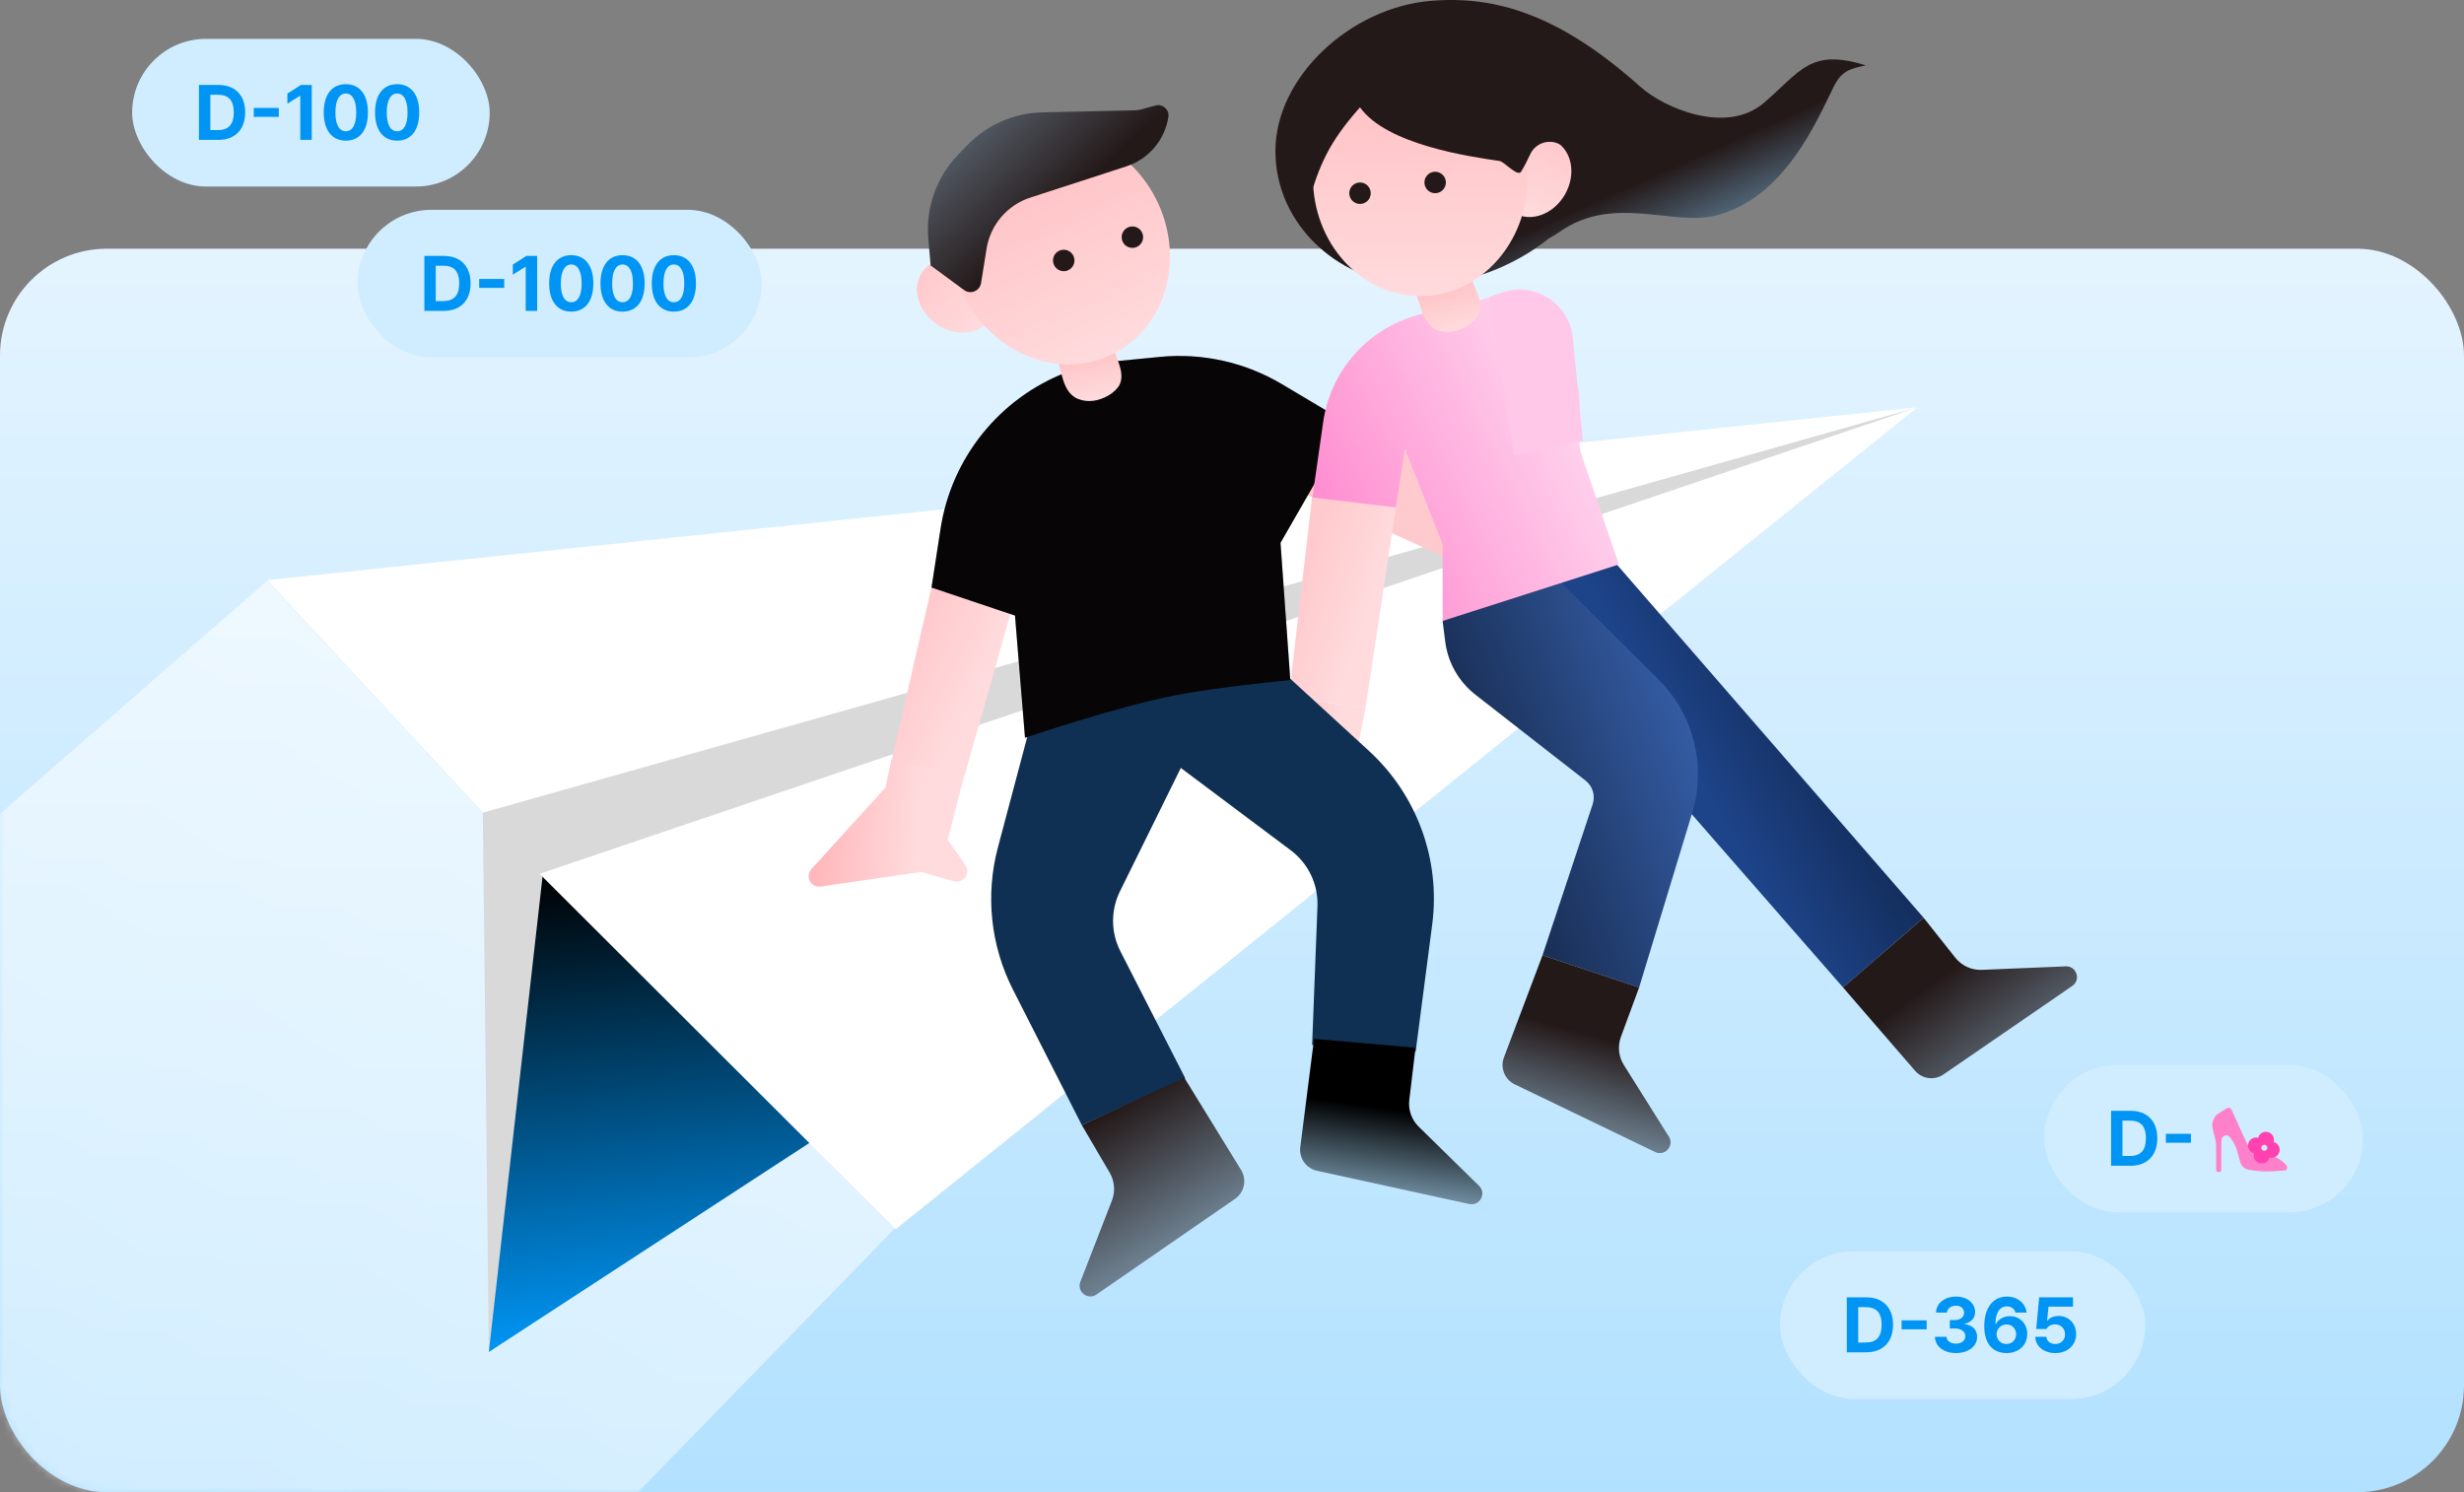 <svg width="317" height="192" viewBox="0 0 317 192" fill="none" xmlns="http://www.w3.org/2000/svg">
<rect x="0" y="0" width="317" height="192" fill="#808080" stroke="none"/>
<rect y="32" width="317" height="160" rx="13.745" fill="url(#paint0_linear_1671_3818)"/>
<mask id="mask0_1671_3818" style="mask-type:alpha" maskUnits="userSpaceOnUse" x="0" y="32" width="317" height="160">
<rect y="32" width="317" height="160" rx="13.745" fill="#B2E1FF"/>
</mask>
<g mask="url(#mask0_1671_3818)">
<path d="M-48.5 147L34.367 74.737L62.287 104.804L115.12 158.067L34.367 241L-48.5 147Z" fill="url(#paint1_linear_1671_3818)"/>
</g>
<path d="M62.892 173.954L62.114 104.56L246.682 52.404L62.892 173.954Z" fill="#D9D9D9"/>
<path d="M34.363 74.643L246.683 52.404L62.114 104.56L34.363 74.643Z" fill="white"/>
<path d="M62.892 173.954L69.844 112.388L104.378 146.902L62.892 173.954Z" fill="url(#paint2_linear_1671_3818)"/>
<path d="M115.237 158.164L246.683 52.404L69.417 112.433L115.237 158.164Z" fill="white"/>
<path d="M175.682 91.063L173.175 103.637L164.167 102.591L165.802 89.774L175.682 91.063Z" fill="url(#paint3_linear_1671_3818)"/>
<path d="M173.593 99.395L170.864 100.034L170.006 103.991L175.016 105.072C176.282 105.346 177.168 103.908 176.361 102.89L173.593 99.395Z" fill="#FFDBDD"/>
<path d="M124.136 99.442L120.956 111.832L120.954 111.831L120.955 111.832L105.601 114.075C104.32 114.262 103.532 112.768 104.406 111.806L113.878 101.38L113.907 101.389L114.687 97.724L124.136 99.442Z" fill="url(#paint4_linear_1671_3818)"/>
<path d="M121.659 107.628L118.893 108.081L117.77 111.972L122.695 113.388C123.94 113.746 124.921 112.372 124.185 111.301L121.659 107.628Z" fill="#FFDBDD"/>
<path d="M194.304 78.032L206.857 71.304L247.476 118.084L237.118 127.061L194.304 78.032Z" fill="url(#paint5_linear_1671_3818)"/>
<path d="M213.376 87.434C217.887 91.92 219.551 98.53 217.7 104.616L210.877 127.061L198.447 122.918L204.901 103.48C205.27 102.371 204.9 101.15 203.979 100.431L189.818 89.388C187.665 87.71 186.266 85.246 185.928 82.537L185.597 79.894L198.447 72.592L213.376 87.434Z" fill="url(#paint6_linear_1671_3818)"/>
<path d="M162.599 61.2L188.598 72.894L192.155 63.697L167.648 51.545L162.599 61.2Z" fill="url(#paint7_linear_1671_3818)"/>
<path d="M179.691 64.615L175.681 91.062L165.802 89.774L168.845 63.572L179.691 64.615Z" fill="url(#paint8_linear_1671_3818)"/>
<path d="M176.121 96.617C182.308 102.29 185.344 110.621 184.259 118.944L182.126 135.305L168.81 134.446L169.495 116.613C169.604 113.793 168.319 111.1 166.061 109.408L151.916 98.812L144.086 114.686C142.886 117.119 142.905 119.977 144.139 122.394L152.487 138.741L139.171 144.755L130.316 127.33C127.443 121.678 126.755 115.165 128.383 109.037L133.157 91.062L139.871 89.789L139.151 89.249L160.556 82.344L176.121 96.617Z" fill="#0F3053"/>
<path d="M131.236 74.602L124.137 99.654L114.687 97.935L120.545 72.5L131.236 74.602Z" fill="url(#paint9_linear_1671_3818)"/>
<path d="M166 87.5C166 87.5 156.798 88.356 151 89.5C143.381 91.003 131.869 94.928 131.869 94.928L129.721 68.726L130.58 79.207L119.842 75.599L121.005 68.034C122.411 58.899 128.6 51.216 137.226 47.898L140.03 46.82L149.23 45.922C154.694 45.389 160.186 46.615 164.905 49.42L173.534 54.551L163.655 71.733L164.514 66.673L166 87.5Z" fill="black"/>
<path d="M166 87.5C166 87.5 156.798 88.356 151 89.5C143.381 91.003 131.869 94.928 131.869 94.928L129.721 68.726L130.58 79.207L119.842 75.599L121.005 68.034C122.411 58.899 128.6 51.216 137.226 47.898L140.03 46.82L149.23 45.922C154.694 45.389 160.186 46.615 164.905 49.42L173.534 54.551L163.655 71.733L164.514 66.673L166 87.5Z" fill="#241919" fill-opacity="0.2"/>
<path d="M208.278 72.627L185.597 79.894V70.015L180.752 57.757L179.583 65.29L168.845 64.002L170.231 54.3C171.208 47.463 176.29 41.93 183.02 40.377L190.322 38.659L194.188 37.37L202.177 48.023C202.846 48.915 203.208 50 203.208 51.115V56.903C203.208 57.468 203.301 58.03 203.484 58.566L208.278 72.627Z" fill="url(#paint10_linear_1671_3818)"/>
<path d="M191.611 38.21L193.244 37.642C197.446 36.18 201.908 39.035 202.342 43.462L203.638 56.68L194.783 58.529L191.611 38.21Z" fill="#FFC8E8"/>
<path d="M198.447 122.917L210.877 127.061L208.537 133.405C208.092 134.611 208.233 135.955 208.917 137.043L214.703 146.249C215.44 147.422 214.182 148.83 212.934 148.228L194.872 139.521C193.583 138.899 192.982 137.396 193.487 136.057L198.447 122.917Z" fill="url(#paint11_linear_1671_3818)"/>
<path d="M237.117 127.061L247.476 118.084L251.557 123.227C252.38 124.264 253.651 124.846 254.975 124.791L265.768 124.341C267.153 124.284 267.75 126.075 266.607 126.86L250.035 138.247C248.875 139.044 247.302 138.842 246.381 137.777L237.117 127.061Z" fill="url(#paint12_linear_1671_3818)"/>
<path d="M181.348 35.273L187.94 32.574L190.022 37.658C190.43 38.654 190.697 39.788 190.106 40.688C189.723 41.269 189.067 41.904 187.94 42.369C186.76 42.857 185.747 42.761 184.981 42.5C183.833 42.108 183.222 40.955 182.842 39.803L181.348 35.273Z" fill="url(#paint13_linear_1671_3818)"/>
<path d="M184.11 0.107C192.397 -0.572 200.626 1.849 211.041 11.168C214.128 13.93 222.126 17.352 226.924 13.239C231.758 9.096 232.863 6.196 240.044 8.406C237.973 8.866 236.937 9.096 235.901 11.168C233.829 15.311 229.686 25.496 220.709 27.741C215.185 29.122 207.589 24.979 200.683 29.812C200.172 30.17 199.684 30.466 199.221 30.712C194.677 34.382 188.374 36.706 182.729 36.706C172.432 36.706 164.084 28.977 164.084 19.442C164.084 9.908 173.752 0.955 184.11 0.107Z" fill="url(#paint14_linear_1671_3818)"/>
<ellipse cx="197.497" cy="22.814" rx="4.43" ry="5.316" transform="rotate(29.72 197.497 22.814)" fill="url(#paint15_linear_1671_3818)"/>
<ellipse cx="182.729" cy="22.907" rx="13.811" ry="15.192" fill="url(#paint16_linear_1671_3818)"/>
<circle cx="184.636" cy="23.478" r="1.381" fill="#241919"/>
<circle cx="174.968" cy="24.86" r="1.381" fill="#241919"/>
<path d="M202.755 19.454L200.459 18.471C199.057 17.87 197.434 18.519 196.833 19.921C196.833 19.921 196.142 21.407 195.685 22.097C195.228 22.788 193.538 20.807 192.923 20.716C189.144 20.157 178.421 18.645 174.968 13.811C170.825 18.471 169.74 21.319 168.228 26.36L168.918 9.096L184.801 6.334C184.622 6.575 184.428 6.82 184.223 7.071L186.872 4.953L202.755 19.454Z" fill="#241919"/>
<path d="M169.06 133.666L182.112 134.811L181.309 141.525C181.156 142.801 181.605 144.076 182.523 144.976L190.287 152.587C191.277 153.558 190.38 155.219 189.026 154.923L169.436 150.646C168.038 150.34 167.105 149.018 167.286 147.598L169.06 133.666Z" fill="url(#paint17_linear_1671_3818)"/>
<path d="M152.356 138.657L139.171 144.755L142.762 150.884C143.402 151.975 143.508 153.299 143.05 154.478L138.992 164.93C138.5 166.198 139.945 167.339 141.064 166.566L158.887 154.259C160.096 153.425 160.439 151.79 159.669 150.539L152.356 138.657Z" fill="url(#paint18_linear_1671_3818)"/>
<path d="M135.414 43.893L142.145 41.56L143.944 46.75C144.296 47.767 144.501 48.913 143.862 49.779C143.448 50.339 142.758 50.937 141.607 51.34C140.402 51.762 139.396 51.611 138.645 51.308C137.521 50.853 136.974 49.668 136.658 48.497L135.414 43.893Z" fill="url(#paint19_linear_1671_3818)"/>
<ellipse cx="4.43" cy="5.316" rx="4.43" ry="5.316" transform="matrix(-0.579 0.815 0.815 0.579 121.239 31.37)" fill="url(#paint20_linear_1671_3818)"/>
<ellipse cx="13.811" cy="15.192" rx="13.811" ry="15.192" transform="matrix(-0.907 0.421 0.421 0.907 142.583 12.341)" fill="url(#paint21_linear_1671_3818)"/>
<circle cx="1.381" cy="1.381" r="1.381" transform="matrix(-0.907 0.421 0.421 0.907 137.523 31.68)" fill="#241919"/>
<circle cx="1.381" cy="1.381" r="1.381" transform="matrix(-0.907 0.421 0.421 0.907 146.356 28.682)" fill="#241919"/>
<path d="M144.911 21.406L132.546 25.427C129.59 26.388 127.421 28.922 126.927 31.991L126.214 36.426C126.05 37.446 124.865 37.932 124.033 37.32L119.73 34.16L119.429 30.705C119.083 26.72 120.481 22.78 123.263 19.905L124.466 18.662C126.995 16.047 130.453 14.537 134.09 14.457L146.078 14.195C146.304 14.19 146.529 14.158 146.747 14.098L148.654 13.576C149.581 13.323 150.462 14.11 150.315 15.06C149.853 18.024 147.764 20.478 144.911 21.406Z" fill="url(#paint22_linear_1671_3818)"/>
<rect x="17" y="5" width="46" height="19" rx="9.5" fill="#CFEDFF"/>
<path d="M28.086 18H25.596V10.93H28.115C30.244 10.93 31.543 12.258 31.543 14.455C31.543 16.672 30.244 18 28.086 18ZM27.061 16.74H28.027C29.375 16.74 30.078 16.037 30.078 14.455C30.078 12.883 29.375 12.19 28.037 12.19H27.061V16.74ZM35.869 13.889V15.041H32.647V13.889H35.869ZM40.107 10.93V18H38.633V12.326H38.594L36.973 13.342V12.043L38.721 10.93H40.107ZM44.492 18.098C42.725 18.098 41.65 16.779 41.65 14.465C41.65 12.15 42.725 10.832 44.492 10.832C46.26 10.832 47.334 12.16 47.334 14.465C47.334 16.789 46.26 18.098 44.492 18.098ZM44.492 16.887C45.312 16.887 45.84 16.096 45.83 14.465C45.83 12.854 45.312 12.033 44.492 12.033C43.672 12.033 43.154 12.854 43.154 14.465C43.145 16.096 43.672 16.887 44.492 16.887ZM51.094 18.098C49.326 18.098 48.252 16.779 48.252 14.465C48.252 12.15 49.326 10.832 51.094 10.832C52.861 10.832 53.935 12.16 53.935 14.465C53.935 16.789 52.861 18.098 51.094 18.098ZM51.094 16.887C51.914 16.887 52.441 16.096 52.432 14.465C52.432 12.854 51.914 12.033 51.094 12.033C50.273 12.033 49.756 12.854 49.756 14.465C49.746 16.096 50.273 16.887 51.094 16.887Z" fill="#0095F4"/>
<rect x="229" y="161" width="47" height="19" rx="9.5" fill="#CFEDFF"/>
<path d="M240.086 174H237.596V166.93H240.115C242.244 166.93 243.543 168.258 243.543 170.455C243.543 172.672 242.244 174 240.086 174ZM239.061 172.74H240.027C241.375 172.74 242.078 172.037 242.078 170.455C242.078 168.883 241.375 168.189 240.037 168.189H239.061V172.74ZM247.869 169.889V171.041H244.646V169.889H247.869ZM251.629 174.098C250.076 174.098 248.963 173.238 248.934 172.008H250.418C250.447 172.535 250.955 172.887 251.639 172.887C252.342 172.887 252.85 172.486 252.84 171.92C252.85 171.344 252.332 170.934 251.502 170.934H250.848V169.85H251.502C252.195 169.85 252.684 169.469 252.684 168.912C252.684 168.375 252.273 168.004 251.648 168.004C251.023 168.004 250.506 168.355 250.486 168.893H249.08C249.1 167.672 250.203 166.832 251.648 166.832C253.123 166.832 254.109 167.701 254.1 168.824C254.109 169.615 253.553 170.182 252.762 170.318V170.377C253.797 170.504 254.373 171.139 254.363 172.018C254.373 173.229 253.221 174.098 251.629 174.098ZM258.133 174.098C256.668 174.088 255.281 173.219 255.281 170.631C255.281 168.248 256.424 166.832 258.191 166.832C259.617 166.832 260.584 167.73 260.73 168.893H259.285C259.168 168.395 258.758 168.092 258.191 168.092C257.234 168.092 256.727 168.961 256.717 170.348H256.785C257.107 169.723 257.811 169.352 258.592 169.352C259.861 169.352 260.809 170.309 260.809 171.637C260.809 173.072 259.725 174.107 258.133 174.098ZM258.123 172.936C258.846 172.936 259.383 172.389 259.383 171.676C259.383 170.973 258.865 170.416 258.143 170.416C257.42 170.416 256.873 170.982 256.863 171.676C256.873 172.369 257.4 172.936 258.123 172.936ZM264.422 174.098C262.947 174.098 261.873 173.229 261.844 172.008H263.27C263.299 172.564 263.807 172.936 264.422 172.936C265.154 172.936 265.672 172.418 265.672 171.686C265.672 170.934 265.145 170.416 264.402 170.406C263.875 170.406 263.504 170.602 263.289 171.002H261.961L262.342 166.93H266.697V168.131H263.553L263.357 169.918H263.416C263.68 169.566 264.207 169.322 264.832 169.322C266.131 169.322 267.098 170.289 267.098 171.646C267.098 173.072 266.014 174.098 264.422 174.098Z" fill="#0095F4"/>
<rect x="263" y="137" width="41" height="19" rx="9.5" fill="#CFEDFF"/>
<path d="M274.086 150H271.596V142.93H274.115C276.244 142.93 277.543 144.258 277.543 146.455C277.543 148.672 276.244 150 274.086 150ZM273.061 148.74H274.027C275.375 148.74 276.078 148.037 276.078 146.455C276.078 144.883 275.375 144.189 274.037 144.189H273.061V148.74ZM281.869 145.889V147.041H278.646V145.889H281.869Z" fill="#0095F4"/>
<path d="M284.637 145.054C284.519 144.349 284.834 143.642 285.437 143.258L286.459 142.608C286.687 142.463 286.991 142.553 287.103 142.799L289.117 147.23L289.342 147.53C289.626 147.908 290.048 148.158 290.515 148.225L290.815 148.267C291.166 148.318 291.509 148.409 291.839 148.541L292.706 148.888C293.272 149.115 293.773 149.479 294.164 149.947C294.379 150.205 294.209 150.597 293.874 150.616L292.283 150.71C291.363 150.764 290.44 150.708 289.533 150.543L289.267 150.495C288.766 150.404 288.361 150.037 288.221 149.548L287.785 148.02C287.636 147.498 287.392 147.007 287.066 146.572L286.891 146.34C286.589 145.886 285.884 146.057 285.824 146.599L285.778 147.007V150.569C285.778 150.692 285.679 150.791 285.556 150.791H285.333C285.21 150.791 285.111 150.692 285.111 150.569V147.446C285.111 147.155 285.075 146.865 285.004 146.582L284.665 145.227L284.637 145.054Z" fill="#FF80CA"/>
<path d="M289.248 147.13C289.396 146.577 289.964 146.249 290.517 146.398L290.551 146.296C290.737 145.805 291.269 145.527 291.787 145.665C292.339 145.814 292.666 146.381 292.518 146.934L292.62 146.967C293.11 147.154 293.39 147.686 293.251 148.204C293.102 148.757 292.534 149.085 291.981 148.937L291.949 149.037C291.762 149.528 291.23 149.807 290.712 149.668C290.194 149.529 289.873 149.021 289.957 148.503L289.98 148.399L289.878 148.366C289.388 148.179 289.109 147.648 289.248 147.13ZM291.121 147.348C290.935 147.455 290.871 147.692 290.978 147.878C291.085 148.064 291.323 148.128 291.509 148.02C291.695 147.913 291.759 147.676 291.652 147.49C291.544 147.304 291.307 147.241 291.121 147.348Z" fill="#FF42B0"/>
<rect x="46" y="27" width="52" height="19" rx="9.5" fill="#CFEDFF"/>
<path d="M57.086 40H54.596V32.93H57.115C59.244 32.93 60.543 34.258 60.543 36.455C60.543 38.672 59.244 40 57.086 40ZM56.06 38.74H57.027C58.375 38.74 59.078 38.037 59.078 36.455C59.078 34.883 58.375 34.19 57.037 34.19H56.06V38.74ZM64.869 35.889V37.041H61.647V35.889H64.869ZM69.107 32.93V40H67.633V34.326H67.594L65.973 35.342V34.043L67.721 32.93H69.107ZM73.492 40.098C71.725 40.098 70.65 38.779 70.65 36.465C70.65 34.15 71.725 32.832 73.492 32.832C75.26 32.832 76.334 34.16 76.334 36.465C76.334 38.789 75.26 40.098 73.492 40.098ZM73.492 38.887C74.312 38.887 74.84 38.096 74.83 36.465C74.83 34.853 74.312 34.033 73.492 34.033C72.672 34.033 72.154 34.853 72.154 36.465C72.144 38.096 72.672 38.887 73.492 38.887ZM80.094 40.098C78.326 40.098 77.252 38.779 77.252 36.465C77.252 34.15 78.326 32.832 80.094 32.832C81.861 32.832 82.936 34.16 82.936 36.465C82.936 38.789 81.861 40.098 80.094 40.098ZM80.094 38.887C80.914 38.887 81.441 38.096 81.432 36.465C81.432 34.853 80.914 34.033 80.094 34.033C79.273 34.033 78.756 34.853 78.756 36.465C78.746 38.096 79.273 38.887 80.094 38.887ZM86.695 40.098C84.928 40.098 83.853 38.779 83.853 36.465C83.853 34.15 84.928 32.832 86.695 32.832C88.463 32.832 89.537 34.16 89.537 36.465C89.537 38.789 88.463 40.098 86.695 40.098ZM86.695 38.887C87.516 38.887 88.043 38.096 88.033 36.465C88.033 34.853 87.516 34.033 86.695 34.033C85.875 34.033 85.357 34.853 85.357 36.465C85.348 38.096 85.875 38.887 86.695 38.887Z" fill="#0095F4"/>
<defs>
<linearGradient id="paint0_linear_1671_3818" x1="158.5" y1="32" x2="158.5" y2="192" gradientUnits="userSpaceOnUse">
<stop stop-color="#E4F4FF"/>
<stop offset="1" stop-color="#B2E1FF"/>
</linearGradient>
<linearGradient id="paint1_linear_1671_3818" x1="97.254" y1="100.314" x2="-95.531" y2="398.064" gradientUnits="userSpaceOnUse">
<stop stop-color="white" stop-opacity="0.6"/>
<stop offset="1" stop-color="white" stop-opacity="0"/>
</linearGradient>
<linearGradient id="paint2_linear_1671_3818" x1="78.508" y1="111.48" x2="84.811" y2="171.658" gradientUnits="userSpaceOnUse">
<stop/>
<stop offset="1" stop-color="#0095F4"/>
</linearGradient>
<linearGradient id="paint3_linear_1671_3818" x1="172.371" y1="98.837" x2="163.6" y2="98.779" gradientUnits="userSpaceOnUse">
<stop stop-color="#FFDBDD"/>
<stop offset="1" stop-color="#FFB3B7"/>
</linearGradient>
<linearGradient id="paint4_linear_1671_3818" x1="117.965" y1="109.058" x2="103.411" y2="107.944" gradientUnits="userSpaceOnUse">
<stop stop-color="#FFDBDD"/>
<stop offset="1" stop-color="#FFB3B7"/>
</linearGradient>
<linearGradient id="paint5_linear_1671_3818" x1="218.736" y1="100.015" x2="251.166" y2="81.649" gradientUnits="userSpaceOnUse">
<stop stop-color="#1D4388"/>
<stop offset="1" stop-color="#071122"/>
</linearGradient>
<linearGradient id="paint6_linear_1671_3818" x1="220.017" y1="94.724" x2="175.132" y2="111.297" gradientUnits="userSpaceOnUse">
<stop stop-color="#365FA9"/>
<stop offset="1" stop-color="#071122"/>
</linearGradient>
<linearGradient id="paint7_linear_1671_3818" x1="171.296" y1="80.391" x2="177.864" y2="73.123" gradientUnits="userSpaceOnUse">
<stop stop-color="#FFDBDD"/>
<stop offset="1" stop-color="#FFCACD"/>
</linearGradient>
<linearGradient id="paint8_linear_1671_3818" x1="175.972" y1="78.966" x2="166.961" y2="75.974" gradientUnits="userSpaceOnUse">
<stop stop-color="#FFDBDD"/>
<stop offset="1" stop-color="#FFCACD"/>
</linearGradient>
<linearGradient id="paint9_linear_1671_3818" x1="126.094" y1="88.055" x2="117.348" y2="83.996" gradientUnits="userSpaceOnUse">
<stop stop-color="#FFDBDD"/>
<stop offset="1" stop-color="#FFCACD"/>
</linearGradient>
<linearGradient id="paint10_linear_1671_3818" x1="207.589" y1="62.959" x2="177.205" y2="78.151" gradientUnits="userSpaceOnUse">
<stop stop-color="#FFD3ED"/>
<stop offset="1" stop-color="#FF8FD1"/>
</linearGradient>
<linearGradient id="paint11_linear_1671_3818" x1="207.85" y1="134.016" x2="201.407" y2="157.211" gradientUnits="userSpaceOnUse">
<stop stop-color="#241919"/>
<stop offset="1" stop-color="#B2E1FF"/>
</linearGradient>
<linearGradient id="paint12_linear_1671_3818" x1="249.623" y1="125.64" x2="270.563" y2="153.56" gradientUnits="userSpaceOnUse">
<stop stop-color="#241919"/>
<stop offset="1" stop-color="#B2E1FF"/>
</linearGradient>
<linearGradient id="paint13_linear_1671_3818" x1="188.58" y1="42.107" x2="186.222" y2="33.556" gradientUnits="userSpaceOnUse">
<stop stop-color="#FFDBDD"/>
<stop offset="1" stop-color="#FFB7BB"/>
</linearGradient>
<linearGradient id="paint14_linear_1671_3818" x1="215.185" y1="21.526" x2="223.471" y2="40.171" gradientUnits="userSpaceOnUse">
<stop stop-color="#241919"/>
<stop offset="1" stop-color="#8FD4FF"/>
</linearGradient>
<linearGradient id="paint15_linear_1671_3818" x1="197.054" y1="28.129" x2="196.253" y2="17.627" gradientUnits="userSpaceOnUse">
<stop stop-color="#FFDBDD"/>
<stop offset="1" stop-color="#FFC9CC"/>
</linearGradient>
<linearGradient id="paint16_linear_1671_3818" x1="182.729" y1="7.715" x2="182.729" y2="38.099" gradientUnits="userSpaceOnUse">
<stop stop-color="#FFBEC1"/>
<stop offset="1" stop-color="#FFDBDD"/>
</linearGradient>
<linearGradient id="paint17_linear_1671_3818" x1="182.49" y1="143.218" x2="180.104" y2="160.038" gradientUnits="userSpaceOnUse">
<stop/>
<stop offset="1" stop-color="#B2E1FF"/>
</linearGradient>
<linearGradient id="paint18_linear_1671_3818" x1="138.756" y1="145.367" x2="157.834" y2="176.686" gradientUnits="userSpaceOnUse">
<stop stop-color="#241919"/>
<stop offset="1" stop-color="#B2E1FF"/>
</linearGradient>
<linearGradient id="paint19_linear_1671_3818" x1="142.26" y1="51.113" x2="140.375" y2="42.445" gradientUnits="userSpaceOnUse">
<stop stop-color="#FFDBDD"/>
<stop offset="1" stop-color="#FFB7BB"/>
</linearGradient>
<linearGradient id="paint20_linear_1671_3818" x1="3.987" y1="10.631" x2="3.186" y2="0.129" gradientUnits="userSpaceOnUse">
<stop stop-color="#FFDBDD"/>
<stop offset="1" stop-color="#FFC9CC"/>
</linearGradient>
<linearGradient id="paint21_linear_1671_3818" x1="13.811" y1="0" x2="13.811" y2="30.384" gradientUnits="userSpaceOnUse">
<stop stop-color="#FFBEC1"/>
<stop offset="1" stop-color="#FFDBDD"/>
</linearGradient>
<linearGradient id="paint22_linear_1671_3818" x1="138.325" y1="24.954" x2="106.825" y2="-8.503" gradientUnits="userSpaceOnUse">
<stop stop-color="#241919"/>
<stop offset="1" stop-color="#B2E1FF"/>
</linearGradient>
</defs>
</svg>
